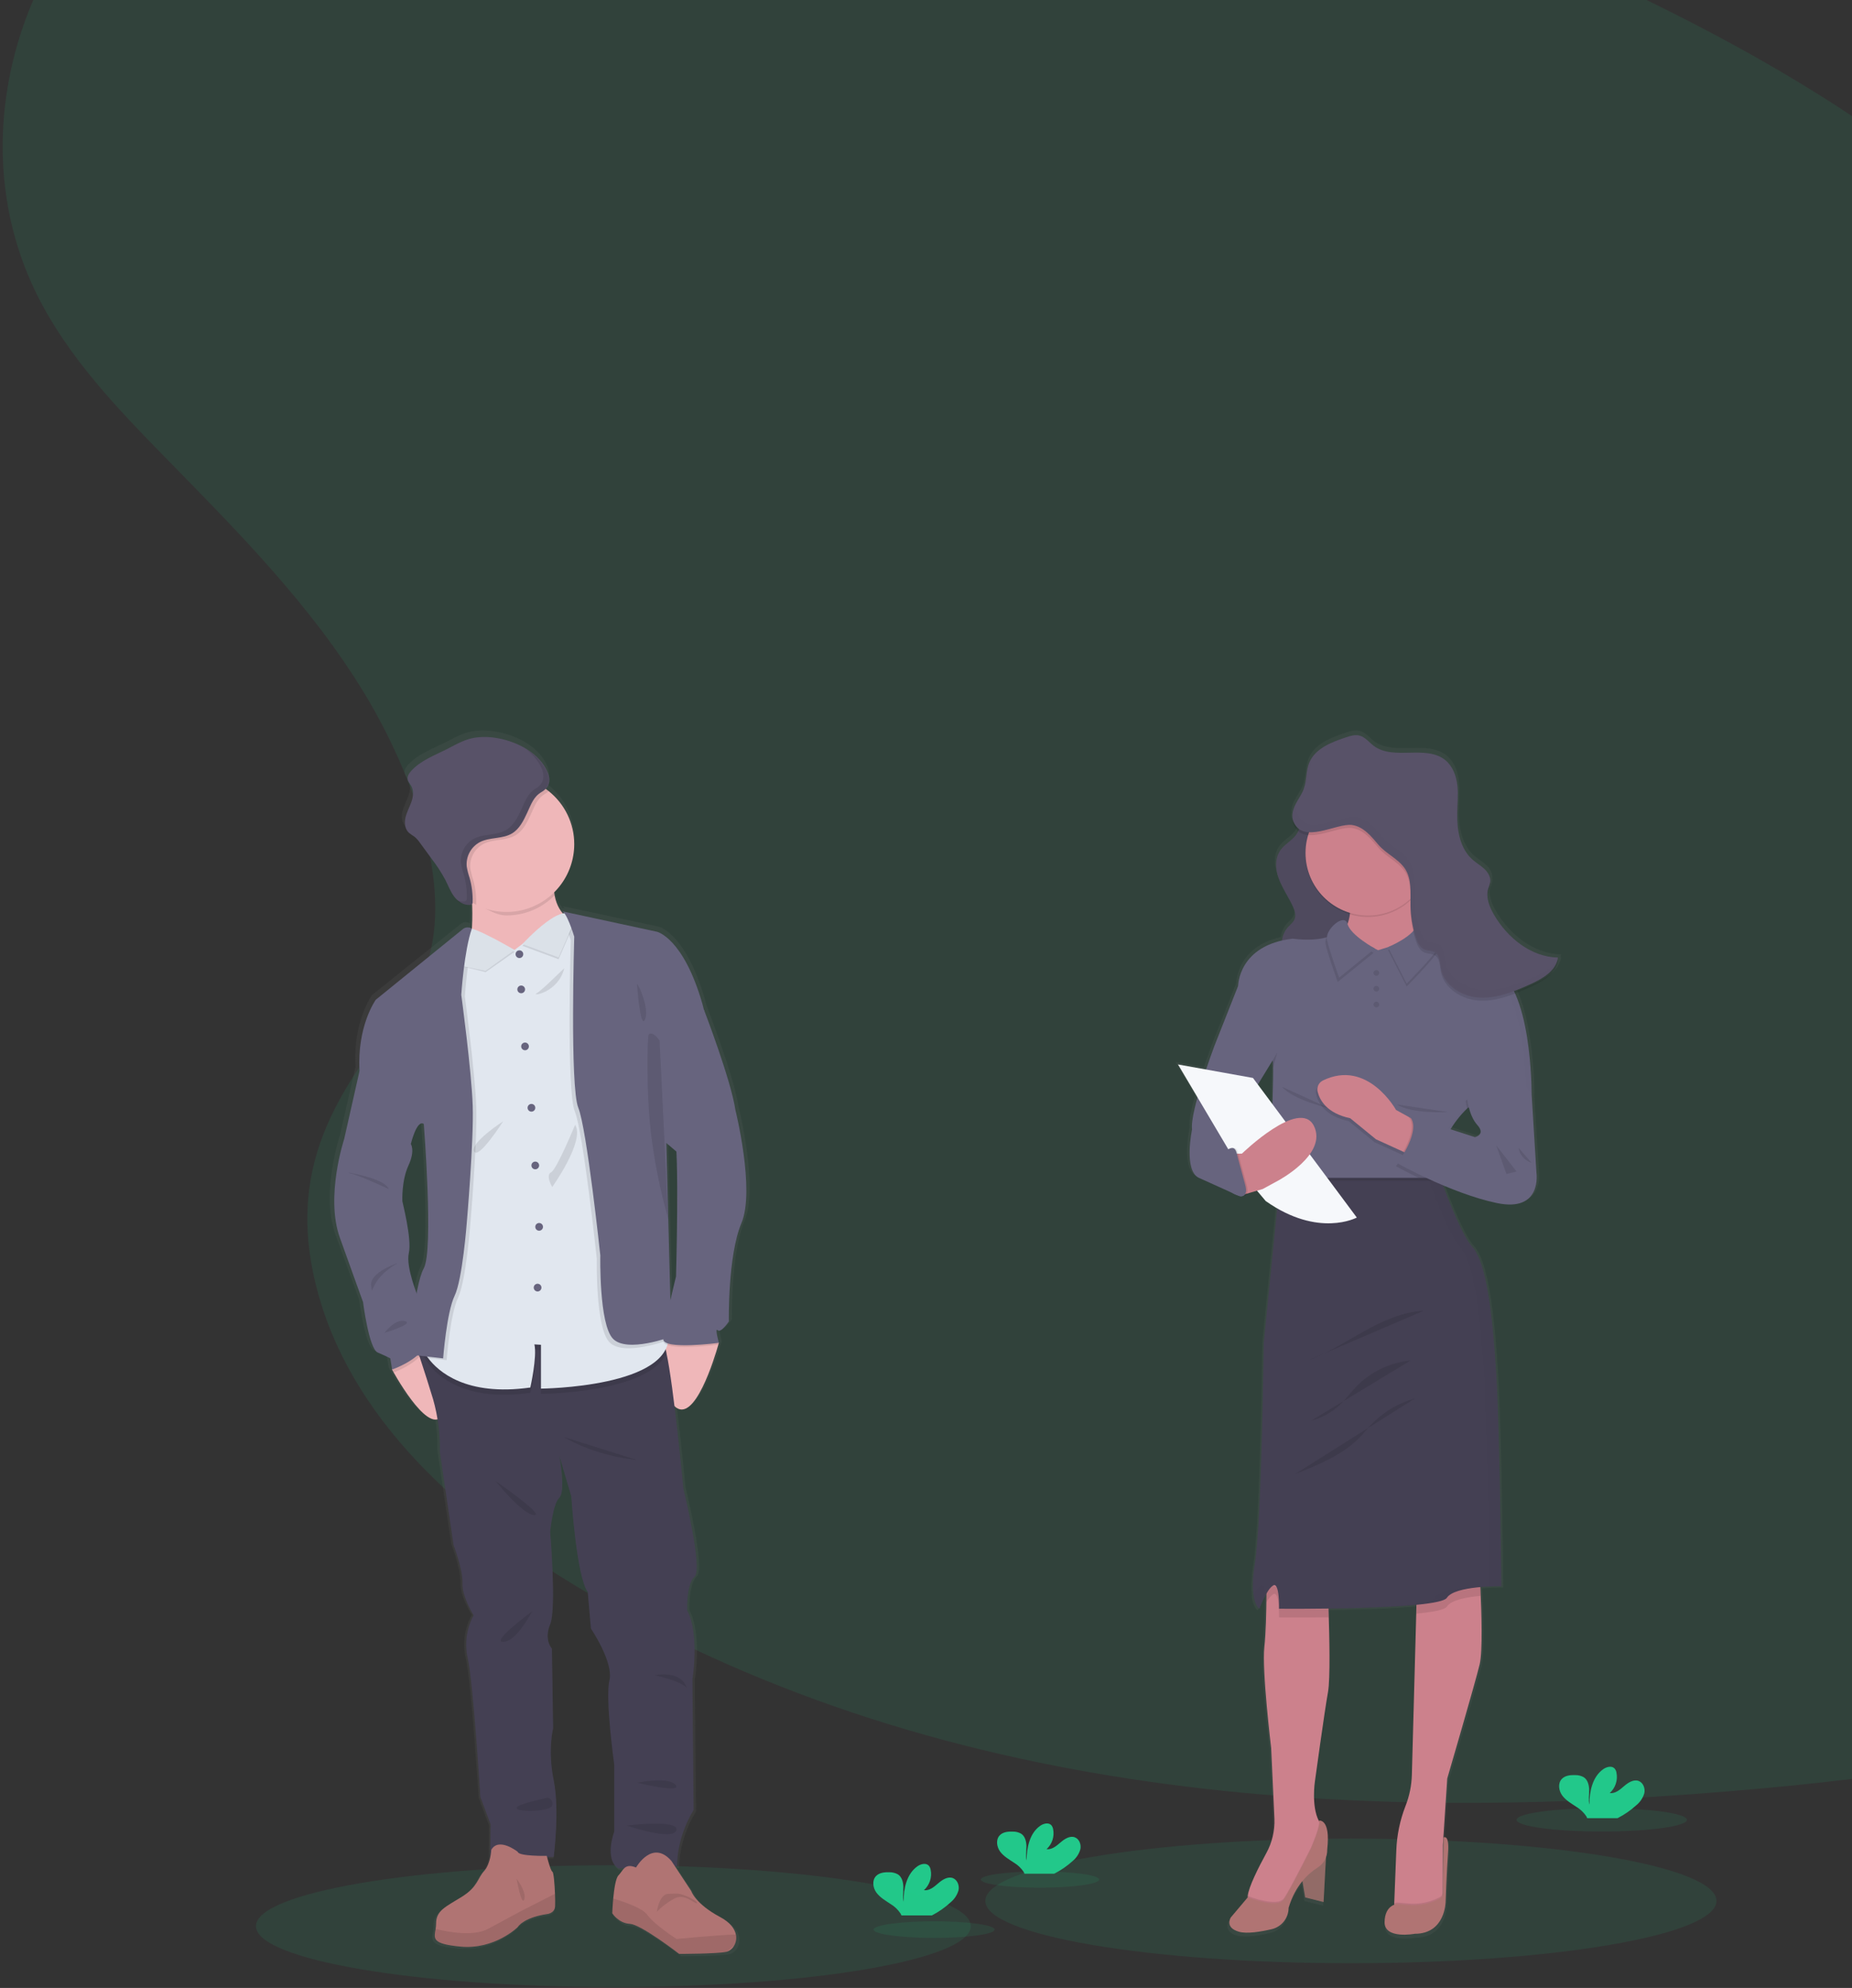<svg width="246" height="264" viewBox="0 0 246 264" fill="none" xmlns="http://www.w3.org/2000/svg">
<rect x="0" y="0" width="246" height="264" fill="#333333" stroke="none"/>
<path opacity="0.1" d="M42.407 172.306C47.413 189.685 62.764 202.628 78.189 211.625C126.642 239.879 182.481 242.237 234.321 237.477C253.092 235.753 272.079 233.088 288.24 224.362C321.135 206.603 337.132 162.598 325.285 122.412C321.259 108.744 314.461 95.835 307.023 83.465C293.8 61.465 278.099 40.472 258.39 24.498C244.327 13.113 228.561 4.528 212.57 -2.933C167.901 -23.762 119.996 -36.475 73.487 -34.967C53.088 -34.305 32.218 -30.54 17.222 -17.659C2.225 -4.777 -5.04 19.239 4.975 39.259C9.117 47.535 15.682 54.352 22.144 60.95C31.661 70.664 41.369 80.455 48.436 92.135C55.732 104.206 62.209 122.578 53.948 133.289C45.057 144.758 37.409 154.95 42.407 172.306Z" fill="#22C88A"/>
<path opacity="0.1" d="M179.44 260.716C206.259 260.716 228 257.011 228 252.441C228 247.871 206.259 244.166 179.44 244.166C152.62 244.166 130.879 247.871 130.879 252.441C130.879 257.011 152.62 260.716 179.44 260.716Z" fill="#22C88A"/>
<path opacity="0.1" d="M212.759 243.228C219.006 243.228 224.071 242.533 224.071 241.675C224.071 240.817 219.006 240.122 212.759 240.122C206.511 240.122 201.446 240.817 201.446 241.675C201.446 242.533 206.511 243.228 212.759 243.228Z" fill="#22C88A"/>
<path opacity="0.1" d="M124.077 257.355C128.518 257.355 132.117 256.861 132.117 256.251C132.117 255.642 128.518 255.148 124.077 255.148C119.637 255.148 116.037 255.642 116.037 256.251C116.037 256.861 119.637 257.355 124.077 257.355Z" fill="#22C88A"/>
<path d="M217.347 239.738C217.856 239.326 218.229 238.769 218.414 238.14C218.552 237.509 218.282 236.761 217.675 236.515C216.996 236.256 216.27 236.728 215.721 237.202C215.172 237.677 214.54 238.22 213.82 238.118C214.191 237.783 214.469 237.358 214.625 236.883C214.782 236.409 214.813 235.902 214.714 235.412C214.685 235.208 214.599 235.017 214.466 234.86C214.091 234.457 213.406 234.631 212.957 234.948C211.522 235.955 211.122 237.906 211.114 239.658C210.967 239.026 211.092 238.367 211.086 237.727C211.081 237.086 210.904 236.347 210.358 236.01C210.02 235.824 209.64 235.728 209.254 235.735C208.608 235.71 207.891 235.776 207.45 236.248C206.898 236.833 207.044 237.815 207.521 238.455C207.999 239.095 208.722 239.506 209.389 239.95C209.923 240.269 210.379 240.704 210.722 241.222C210.762 241.295 210.795 241.372 210.821 241.451H214.863C215.764 240.994 216.599 240.417 217.347 239.738Z" fill="#22C88A"/>
<path d="M126.26 252.637C126.766 252.224 127.135 251.667 127.319 251.039C127.454 250.405 127.184 249.66 126.58 249.414C125.901 249.155 125.175 249.624 124.626 250.101C124.077 250.579 123.445 251.117 122.725 251.017C123.096 250.682 123.373 250.256 123.529 249.782C123.686 249.307 123.717 248.801 123.619 248.311C123.588 248.108 123.502 247.917 123.371 247.759C122.993 247.356 122.311 247.53 121.859 247.847C120.424 248.857 120.024 250.805 120.016 252.56C119.872 251.928 119.994 251.268 119.991 250.628C119.988 249.988 119.809 249.249 119.262 248.912C118.925 248.726 118.544 248.631 118.159 248.636C117.513 248.614 116.796 248.678 116.354 249.149C115.803 249.737 115.949 250.719 116.426 251.357C116.903 251.994 117.626 252.405 118.291 252.852C118.832 253.174 119.293 253.616 119.638 254.143C119.677 254.216 119.711 254.291 119.737 254.37H123.776C124.679 253.907 125.514 253.324 126.26 252.637Z" fill="#22C88A"/>
<path d="M207.339 126.738C203.719 126.666 200.524 124.1 198.714 120.988C198.24 120.245 197.942 119.403 197.843 118.527C197.855 118.327 197.888 118.129 197.942 117.936C198.058 117.645 198.15 117.344 198.218 117.037C198.233 116.914 198.233 116.79 198.218 116.667C198.218 116.667 198.218 116.667 198.218 116.651C198.306 115.983 197.914 115.34 197.423 114.879C196.932 114.418 196.333 114.085 195.828 113.64C194.272 112.275 193.8 110.084 193.77 107.998C193.77 107.962 193.77 107.926 193.77 107.888C193.787 106.996 193.858 106.1 193.85 105.206C193.863 104.698 193.84 104.19 193.784 103.685C193.635 102.422 193.155 101.136 192.161 100.33C189.571 98.231 185.214 100.416 182.535 98.429C181.881 97.947 181.354 97.226 180.565 97.05C179.966 96.906 179.345 97.1 178.763 97.293C176.788 97.944 174.586 98.802 173.813 100.722C173.372 101.826 173.496 103.065 173.09 104.174C172.815 104.916 172.326 105.553 171.962 106.26C171.662 106.789 171.515 107.392 171.54 108.001C171.509 108.316 171.554 108.633 171.669 108.928C171.806 109.28 172.026 109.593 172.31 109.841C172.206 110.06 172.076 110.266 171.923 110.454C171.418 111.072 170.643 111.513 170.119 112.109C169.148 113.235 169.184 114.766 169.664 116.091C170.144 117.415 171.005 118.621 171.595 119.909C171.852 120.461 172.059 121.096 171.791 121.653C171.606 122.039 171.22 122.332 170.919 122.666C170.478 123.16 170.203 123.779 170.13 124.437C164.217 125.786 164.214 130.535 164.214 130.535L161.025 138.575C161.025 138.575 160.514 139.927 159.921 141.712L156.141 141.036L158.751 145.434C158.252 147.224 157.901 148.885 158.017 149.719C158.017 149.719 156.845 155.237 158.931 156.2L163.538 158.272C163.737 158.393 163.952 158.486 164.176 158.548L164.363 158.631C164.43 158.664 164.504 158.681 164.579 158.681C164.653 158.681 164.727 158.664 164.794 158.631H164.819H164.868C164.962 158.64 165.057 158.627 165.144 158.592C165.248 158.538 165.329 158.449 165.373 158.341C165.374 158.333 165.374 158.324 165.373 158.316L166.753 157.916L167.923 159.296C168.45 159.665 168.966 159.988 169.47 160.278L167.672 178.267C167.672 178.267 167.379 202.178 166.499 207.622C166.171 209.639 166.168 211.013 166.292 211.948L166.259 212.009C166.477 213.546 167.042 213.849 167.042 213.849V213.827L167.076 213.849C167.342 213.151 167.658 212.474 168.022 211.821C168.022 211.948 168.022 212.078 168.022 212.213C168.005 214.244 167.942 217.083 167.746 218.929C167.387 222.069 168.659 232.47 168.659 232.47L169.098 241.934C169.169 243.54 168.797 245.134 168.022 246.542C166.982 248.432 165.627 251.089 165.539 252.267C165.535 252.332 165.535 252.396 165.539 252.46L163.232 255.145C163.232 255.145 162.349 256.505 164.336 257.054C165.404 257.352 167.249 257.054 168.728 256.704C169.375 256.555 169.952 256.192 170.366 255.674C170.78 255.155 171.006 254.512 171.007 253.848C171.388 252.545 172.028 251.331 172.889 250.281L173.261 252.458L175.745 253.073L176.062 247.105C176.191 246.769 176.249 246.41 176.233 246.051C176.721 241.807 175.083 242.188 175.083 242.188C175.124 242.228 175.152 242.28 175.163 242.337C175.135 242.29 175.107 242.241 175.083 242.191C174.075 240.204 174.569 236.949 174.569 236.949C174.569 236.949 175.874 227.49 176.332 224.993C176.655 223.23 176.523 217.453 176.415 214.216C176.415 214.081 176.415 213.94 176.401 213.827C180.245 213.777 184.955 213.645 188.266 213.325V213.717L187.653 236.066C187.612 237.49 187.323 238.896 186.801 240.221C186.801 240.246 186.778 240.271 186.77 240.295C186.038 242.162 185.62 244.138 185.534 246.142L185.258 253.244V253.44C184.764 253.63 183.986 254.179 183.964 255.771C183.931 258.103 188.039 257.325 188.039 257.325C192.148 257.325 192.178 253.048 192.178 253.048C192.178 253.048 192.311 249.127 192.504 246.503C192.697 243.879 191.886 244.459 191.886 244.459L191.825 251.909C191.825 251.928 191.825 251.947 191.825 251.966V245.425L191.888 244.475V244.448L191.902 244.246L192.413 236.548C192.413 236.548 196.195 223.719 196.783 221.257C197.2 219.511 197.026 214.241 196.888 211.325C196.888 211.189 196.888 211.062 196.871 210.938C198.041 210.833 199.079 210.822 199.495 210.822H199.686C199.686 210.822 199.49 190.217 199.001 182.442C198.513 174.667 197.729 167.57 195.77 165.432C194.59 164.141 192.942 160.151 191.822 157.196C194.158 158.208 196.583 159.002 199.065 159.569C205.262 160.866 204.415 155.485 204.415 155.485L203.786 145.312H203.827C203.804 142.647 203.576 139.988 203.143 137.358C202.817 135.341 202.315 133.255 201.548 131.564C202.221 131.307 202.883 131.012 203.535 130.736C205.218 129.994 207.121 128.94 207.359 127.124H207.276C207.307 126.997 207.328 126.868 207.339 126.738ZM168.927 141.455C168.943 142.506 168.902 144.327 168.841 146.344L166.874 143.718L168.847 140.517L168.927 141.455ZM196.121 150.756L192.843 149.702C193.425 148.796 194.104 147.956 194.868 147.197L195.144 146.921L195.042 146.943L195.202 146.8L195.296 146.778L195.144 146.921L195.323 146.885C195.521 147.709 195.903 148.476 196.441 149.131C197.611 150.433 196.11 150.756 196.11 150.756H196.121Z" fill="url(#paint0_linear)"/>
<path d="M176.197 245.322L175.811 252.59L173.367 251.98L172.851 248.956L176.197 245.322Z" fill="#A27772"/>
<path opacity="0.1" d="M176.197 245.322L175.811 252.59L173.367 251.98L172.851 248.956L176.197 245.322Z" fill="black"/>
<path d="M185.17 253.556L188.9 254.328L191.659 251.884V245L191.72 244.059V244.031L191.734 243.833L192.236 236.19C192.236 236.19 195.966 223.451 196.546 221.015C196.957 219.279 196.786 214.045 196.651 211.153C196.595 209.967 196.546 209.175 196.546 209.175L188.313 207.18L188.139 213.526L187.537 235.71C187.496 237.123 187.211 238.519 186.693 239.835L186.665 239.909C185.948 241.768 185.545 243.732 185.471 245.723L185.195 252.772V252.968L185.17 253.556Z" fill="#CC818C"/>
<path opacity="0.1" d="M191.731 243.835V244.031L191.745 243.833L191.731 243.835Z" fill="black"/>
<path opacity="0.1" d="M185.17 253.556L188.9 254.328L191.659 251.884V251.299C191.651 251.429 191.61 251.555 191.541 251.665C191.471 251.775 191.376 251.867 191.262 251.931L191.223 251.953C189.939 252.633 188.482 252.921 187.035 252.78L185.578 252.656C185.447 252.671 185.318 252.702 185.195 252.75V252.946L185.17 253.556Z" fill="black"/>
<path d="M191.231 252.146L191.27 252.124C191.392 252.056 191.493 251.956 191.563 251.836C191.634 251.716 191.671 251.579 191.67 251.439L191.731 244.028C191.731 244.028 192.536 243.457 192.343 246.062C192.15 248.667 192.021 252.56 192.021 252.56C192.021 252.56 191.99 256.806 187.937 256.806C187.937 256.806 183.884 257.576 183.914 255.261C183.945 252.946 185.589 252.849 185.589 252.849L187.043 252.976C188.49 253.114 189.946 252.825 191.231 252.146Z" fill="#B07473"/>
<path d="M165.743 251.98C165.839 253.652 170.759 252.687 170.759 252.687L174.07 246.255C174.07 246.255 176.829 244.131 175.45 242.265C175.374 242.164 175.306 242.058 175.245 241.948V241.932C175.215 241.882 175.19 241.832 175.163 241.78C174.169 239.81 174.658 236.579 174.658 236.579C174.658 236.579 175.943 227.198 176.396 224.715C176.713 222.963 176.583 217.226 176.476 214.015C176.435 212.682 176.396 211.783 176.396 211.783L168.223 209.597C168.223 209.597 168.223 210.615 168.223 212.034C168.207 214.048 168.146 216.868 167.947 218.7C167.594 221.82 168.85 232.145 168.85 232.145L169.283 241.542C169.345 243.133 168.97 244.711 168.199 246.103C167.172 247.98 165.837 250.62 165.743 251.79C165.737 251.853 165.737 251.917 165.743 251.98Z" fill="#CC818C"/>
<path opacity="0.1" d="M165.743 251.98C165.839 253.652 170.759 252.687 170.759 252.687L174.07 246.255C174.07 246.255 176.829 244.131 175.449 242.265C175.374 242.164 175.306 242.058 175.245 241.948C175.201 242.922 174.141 245.353 174.141 245.353C174.141 245.353 171.407 250.824 170.555 252.077C169.702 253.329 165.905 251.845 165.765 251.801C165.753 251.86 165.745 251.92 165.743 251.98Z" fill="black"/>
<path d="M175.157 241.774C175.157 241.774 176.774 241.399 176.294 245.612C176.311 246.091 176.202 246.566 175.976 246.989C175.751 247.412 175.418 247.768 175.011 248.021C173.855 248.749 172.067 250.314 171.164 253.357C171.165 254.014 170.944 254.652 170.536 255.168C170.128 255.683 169.558 256.046 168.919 256.196C167.459 256.536 165.638 256.836 164.584 256.541C162.622 255.989 163.48 254.646 163.48 254.646L165.732 251.975C165.732 251.975 169.655 253.52 170.524 252.264C171.393 251.009 174.111 245.54 174.111 245.54C174.111 245.54 175.648 242.127 175.157 241.774Z" fill="#B07473"/>
<path opacity="0.1" d="M188.324 207.945L188.15 214.291C190.357 214.078 191.913 213.78 192.184 213.364C192.76 212.467 194.868 212.086 196.662 211.932C196.607 210.745 196.557 209.953 196.557 209.953L188.324 207.945Z" fill="black"/>
<path opacity="0.1" d="M168.215 212.795C168.427 212.367 168.736 211.995 169.118 211.708C169.987 211.225 169.893 214.795 169.893 214.795C169.893 214.795 172.776 214.823 176.471 214.776C176.429 213.441 176.391 212.544 176.391 212.544L168.218 210.359C168.218 210.359 168.229 211.377 168.215 212.795Z" fill="black"/>
<path d="M167.285 213.645C167.285 213.645 168.251 211.032 169.117 210.552C169.984 210.072 169.893 213.639 169.893 213.639C169.893 213.639 191.121 213.833 192.184 212.191C193.246 210.549 199.421 210.649 199.421 210.649C199.421 210.649 199.228 190.19 198.745 182.47C198.262 174.75 197.489 167.706 195.561 165.584C194.311 164.204 192.526 159.765 191.439 156.801C190.84 155.182 190.445 154.004 190.445 154.004L170.182 155.163L170.017 156.801L167.865 178.323C167.865 178.323 167.589 202.051 166.706 207.465C165.823 212.878 167.285 213.645 167.285 213.645Z" fill="#444053"/>
<g opacity="0.1">
<path opacity="0.1" d="M190.547 212.205C191.607 210.566 197.785 210.662 197.785 210.662C197.785 210.662 197.591 190.203 197.109 182.483C196.626 174.763 195.853 167.719 193.924 165.598C192.675 164.218 190.889 159.779 189.802 156.815C189.3 155.455 188.942 154.406 188.839 154.106L190.412 154.017C190.412 154.017 190.807 155.196 191.405 156.815C192.509 159.779 194.278 164.223 195.528 165.598C197.459 167.719 198.229 174.763 198.712 182.483C199.194 190.203 199.377 210.649 199.377 210.649C199.377 210.649 193.202 210.549 192.142 212.205C191.234 213.606 175.612 213.67 171.076 213.659C176.892 213.631 189.72 213.457 190.547 212.205Z" fill="black"/>
<path opacity="0.1" d="M167.473 210.549C167.865 210.331 168.061 210.935 168.157 211.653C167.808 212.289 167.502 212.949 167.244 213.628C167.244 213.628 166.692 213.328 166.472 211.802C166.778 211.258 167.134 210.74 167.473 210.549Z" fill="black"/>
</g>
<path d="M173.546 104.505C172.144 106.42 173.562 109.138 172.059 110.997C171.562 111.612 170.798 112.051 170.279 112.653C169.319 113.773 169.357 115.29 169.829 116.606C170.301 117.923 171.154 119.117 171.739 120.398C171.992 120.949 172.197 121.576 171.934 122.127C171.752 122.511 171.383 122.801 171.074 123.135C170.108 124.213 170.08 125.714 170.599 126.984C171.118 128.253 172.114 129.354 173.082 130.424C173.469 130.849 173.957 131.315 174.6 131.304C174.939 131.277 175.266 131.169 175.554 130.99C177.843 129.785 179.579 127.744 180.402 125.292C181.098 122.985 180.951 120.506 179.988 118.298C179.161 116.347 177.814 114.476 177.803 112.413C177.803 110.776 178.645 109.215 178.794 107.584C178.976 105.606 177.803 102.46 175.414 101.597C175.571 102.874 174.269 103.534 173.546 104.505Z" fill="#585268"/>
<path opacity="0.1" d="M173.546 104.505C172.144 106.42 173.562 109.138 172.059 110.997C171.562 111.612 170.798 112.051 170.279 112.653C169.319 113.773 169.357 115.29 169.829 116.606C170.301 117.923 171.154 119.117 171.739 120.398C171.992 120.949 172.197 121.576 171.934 122.127C171.752 122.511 171.383 122.801 171.074 123.135C170.108 124.213 170.08 125.714 170.599 126.984C171.118 128.253 172.114 129.354 173.082 130.424C173.469 130.849 173.957 131.315 174.6 131.304C174.939 131.277 175.266 131.169 175.554 130.99C177.843 129.785 179.579 127.744 180.402 125.292C181.098 122.985 180.951 120.506 179.988 118.298C179.161 116.347 177.814 114.476 177.803 112.413C177.803 110.776 178.645 109.215 178.794 107.584C178.976 105.606 177.803 102.46 175.414 101.597C175.571 102.874 174.269 103.534 173.546 104.505Z" fill="black"/>
<path opacity="0.1" d="M189.105 174.068C186.296 174.217 183.653 175.423 181.194 176.789C178.736 178.154 176.357 179.713 173.711 180.673" fill="black"/>
<path opacity="0.1" d="M187.358 180.684C184.579 180.951 181.989 182.21 180.063 184.23C179.381 184.953 178.793 185.764 178.082 186.457C176.99 187.517 175.644 188.277 174.172 188.664" fill="black"/>
<path opacity="0.1" d="M187.934 185.717C185.694 186.339 183.667 187.561 182.071 189.252C181.641 189.715 181.244 190.214 180.819 190.675C178.493 193.158 175.209 194.497 172.039 195.749" fill="black"/>
<path d="M187.694 115.886C187.757 118.131 187.951 120.369 188.274 122.591C188.533 124.175 188.903 125.585 189.433 126.211C190.975 128.046 181.906 130.507 181.906 130.507L176.55 126.368C176.55 126.368 180.797 122.459 178.818 118.643C176.84 114.827 187.694 115.886 187.694 115.886Z" fill="#CC818C"/>
<path opacity="0.1" d="M170.017 156.801H191.438C190.84 155.182 190.445 154.004 190.445 154.004L170.182 155.163L170.017 156.801Z" fill="black"/>
<path d="M168.637 156.415H191.538C190.895 154.114 191.538 151.981 192.457 150.345C193.099 149.196 193.907 148.147 194.854 147.233L195.012 147.092L203.013 145.318L203.444 145.224C203.444 145.224 203.507 130.686 198.361 128.691C193.215 126.697 190.125 124.001 190.125 124.001L183.051 126.186L177.839 123.551C176.167 125.353 171.727 124.655 171.727 124.655C164.457 125.483 164.457 130.959 164.457 130.959C164.457 130.959 168.703 140.867 169.026 140.867C169.349 140.867 168.637 156.415 168.637 156.415Z" fill="#67647E"/>
<path opacity="0.1" d="M176.545 147.172C176.545 147.172 171.873 146.137 170.284 144.327L176.545 147.172Z" fill="black"/>
<path opacity="0.1" d="M200.094 141.748L194.686 146.187C194.725 146.538 194.785 146.886 194.865 147.23L195.023 147.089L203.024 145.315L200.094 141.748Z" fill="black"/>
<path opacity="0.1" d="M185.427 154.873C185.427 154.873 186.613 155.541 188.429 156.415H191.541C190.898 154.114 191.541 151.981 192.46 150.345L186.961 148.565C188.837 150.304 185.427 154.873 185.427 154.873Z" fill="black"/>
<path d="M167.672 129.205L164.454 130.94L161.301 138.917C161.301 138.917 158.02 147.666 158.34 149.984C158.34 149.984 157.184 155.449 159.242 156.415L164.612 158.843C164.706 158.886 164.812 158.898 164.914 158.878C165.016 158.858 165.109 158.806 165.18 158.73C165.25 158.654 165.296 158.558 165.309 158.455C165.323 158.352 165.304 158.248 165.255 158.156C164.49 156.708 163.651 154.445 164.979 153.19L163.434 149.975L169.026 140.848L170.889 137.708L167.672 129.205Z" fill="#67647E"/>
<path opacity="0.1" d="M174.82 145.346C175.096 146.482 176.04 148.229 179.152 148.888L182.579 151.686L186.213 153.341L187.691 154.012L188.321 149.476L186.894 148.695L185.239 147.787C185.239 147.787 181.489 140.989 175.549 143.861C175.276 143.988 175.055 144.205 174.922 144.475C174.79 144.745 174.754 145.052 174.82 145.346Z" fill="black"/>
<path d="M175.016 144.959C175.292 146.096 176.236 147.843 179.348 148.502L182.775 151.302L186.409 152.958L187.888 153.628L188.517 149.092L187.09 148.314L185.435 147.404C185.435 147.404 181.685 140.608 175.745 143.478C175.473 143.604 175.252 143.82 175.119 144.09C174.987 144.36 174.951 144.666 175.016 144.959Z" fill="#CC818C"/>
<path opacity="0.1" d="M181.71 121.774C186.294 121.774 190.01 118.059 190.01 113.475C190.01 108.891 186.294 105.175 181.71 105.175C177.126 105.175 173.411 108.891 173.411 113.475C173.411 118.059 177.126 121.774 181.71 121.774Z" fill="black"/>
<path d="M181.71 121.581C186.294 121.581 190.01 117.865 190.01 113.282C190.01 108.698 186.294 104.982 181.71 104.982C177.126 104.982 173.411 108.698 173.411 113.282C173.411 117.865 177.126 121.581 181.71 121.581Z" fill="#CC818C"/>
<path opacity="0.1" d="M186.85 131.012L184.367 126.161C184.367 126.161 188.02 124.688 188.285 122.977C188.55 121.267 191.783 124.98 191.082 126.211C190.382 127.442 186.85 131.012 186.85 131.012Z" fill="black"/>
<path d="M186.85 130.626L184.367 125.775C184.367 125.775 188.02 124.302 188.285 122.591C188.55 120.88 191.783 124.597 191.082 125.825C190.382 127.053 186.85 130.626 186.85 130.626Z" fill="#67647E"/>
<path d="M166.43 143.152L180.225 161.691C180.225 161.691 175.143 164.45 168.129 159.503L165.094 155.902L156.472 141.361L166.43 143.152Z" fill="#F6F8FB"/>
<path d="M163.715 153.231L164.97 153.198C164.97 153.198 172.641 145.748 174.522 149.517C176.404 153.286 169.746 156.801 169.746 156.801L167.721 157.905L165.067 158.678L163.378 156.41L163.715 153.231Z" fill="#CC818C"/>
<path opacity="0.1" d="M165.566 157.254C165.682 157.682 165.793 158.153 165.6 158.551C165.555 158.658 165.474 158.746 165.371 158.799C165.283 158.835 165.188 158.849 165.095 158.838C164.43 158.781 163.812 158.474 163.365 157.98C162.923 157.488 162.546 156.943 162.242 156.357C161.9 155.764 161.544 155.102 161.668 154.426C161.803 153.686 162.462 153.173 163.092 152.77C164.363 151.929 164.394 152.908 164.684 153.99L165.566 157.254Z" fill="black"/>
<path d="M165.373 157.254C165.489 157.682 165.599 158.153 165.406 158.551C165.362 158.658 165.281 158.746 165.177 158.799C165.09 158.835 164.995 158.849 164.901 158.838C164.237 158.781 163.619 158.474 163.171 157.98C162.73 157.488 162.353 156.943 162.048 156.357C161.706 155.764 161.35 155.102 161.474 154.426C161.61 153.686 162.269 153.173 162.898 152.77C164.17 151.929 164.201 152.908 164.49 153.99L165.373 157.254Z" fill="#67647E"/>
<path opacity="0.1" d="M169.023 140.848L169.666 139.764L169.103 141.778L169.023 140.848Z" fill="black"/>
<path opacity="0.1" d="M186.409 152.947L187.888 153.617L188.517 149.081L187.09 148.303C188.064 149.424 187.212 151.504 186.409 152.947Z" fill="black"/>
<path opacity="0.1" d="M192.343 147.683C192.343 147.683 187.567 147.972 185.542 146.67L192.343 147.683Z" fill="black"/>
<g opacity="0.1">
<path opacity="0.1" d="M191.75 150.729C192.394 149.579 193.203 148.531 194.151 147.616C194.378 147.473 194.614 147.344 194.857 147.23L202.307 145.701L202.737 145.608C202.737 145.608 202.803 131.07 197.655 129.075C194.77 127.975 192.064 126.45 189.628 124.553L190.194 124.379C190.194 124.379 193.281 127.08 198.427 129.069C203.573 131.059 203.515 145.608 203.515 145.608H202.743L195.116 147.067L194.686 147.478C193.73 148.435 192.91 149.518 192.25 150.698C191.243 152.57 191.014 154.762 191.612 156.801H190.823C190.189 154.5 190.842 152.368 191.75 150.729Z" fill="black"/>
<path opacity="0.1" d="M171.418 125.072C171.542 125.055 171.661 125.036 171.788 125.022C172.31 125.096 172.836 125.139 173.363 125.151C172.714 125.169 172.064 125.143 171.418 125.072Z" fill="black"/>
<path opacity="0.1" d="M182.339 126.564L177.626 124.189C177.724 124.112 177.816 124.028 177.902 123.938L182.819 126.421L182.339 126.564Z" fill="black"/>
</g>
<path d="M200.287 141.361L203.441 145.224L204.084 155.709C204.084 155.709 204.911 161.048 198.808 159.762C192.705 158.476 185.62 154.487 185.62 154.487C185.62 154.487 189.03 149.917 187.165 148.182L195.914 151.013C195.914 151.013 197.393 150.69 196.234 149.404C195.075 148.118 194.871 145.801 194.871 145.801L200.287 141.361Z" fill="#67647E"/>
<path opacity="0.1" d="M201.703 152.428L203.441 154.42C202.994 154.284 202.594 154.025 202.287 153.673C201.98 153.32 201.778 152.889 201.703 152.428Z" fill="black"/>
<path opacity="0.1" d="M198.745 152.105L201.446 155.579L200.097 155.902L198.745 152.105Z" fill="black"/>
<path opacity="0.1" d="M171.802 109.471C171.504 108.746 171.73 107.907 172.078 107.209C172.425 106.511 172.925 105.876 173.181 105.137C173.581 104.033 173.457 102.797 173.893 101.71C174.658 99.806 176.829 98.951 178.777 98.308C179.351 98.118 179.963 97.924 180.554 98.065C181.332 98.253 181.853 98.967 182.485 99.445C185.128 101.415 189.424 99.246 191.979 101.332C192.959 102.129 193.433 103.41 193.58 104.662C193.726 105.915 193.58 107.187 193.566 108.45C193.524 110.658 193.936 113.08 195.594 114.545C196.093 114.987 196.681 115.321 197.166 115.776C197.652 116.231 198.036 116.88 197.95 117.534C197.881 117.837 197.789 118.135 197.674 118.425C197.343 119.578 197.834 120.8 198.433 121.841C200.221 124.931 203.369 127.477 206.942 127.549C206.702 129.351 204.831 130.397 203.17 131.136C201.054 132.077 198.83 133.001 196.518 132.883C194.206 132.764 191.794 131.285 191.383 129.02C191.243 128.239 191.262 127.282 190.583 126.87C190.175 126.622 189.645 126.686 189.204 126.498C188.566 126.222 188.249 125.521 188.039 124.859C187.608 123.498 187.377 122.082 187.352 120.654C187.325 118.963 187.551 117.117 186.591 115.724C185.702 114.435 184.124 113.792 183.1 112.595C182.157 111.491 181.128 110.172 179.58 109.962C177.499 109.662 173.068 112.573 171.802 109.471Z" fill="black"/>
<path d="M171.802 109.085C171.504 108.359 171.73 107.521 172.078 106.823C172.425 106.125 172.925 105.49 173.181 104.75C173.581 103.647 173.457 102.411 173.893 101.324C174.658 99.42 176.829 98.564 178.777 97.922C179.351 97.731 179.963 97.538 180.554 97.679C181.332 97.867 181.853 98.581 182.485 99.058C185.128 101.031 189.424 98.86 191.979 100.946C192.959 101.746 193.433 103.023 193.58 104.276C193.726 105.529 193.58 106.801 193.566 108.064C193.524 110.272 193.936 112.694 195.594 114.159C196.093 114.601 196.681 114.934 197.166 115.39C197.652 115.845 198.036 116.493 197.95 117.147C197.881 117.452 197.789 117.751 197.674 118.041C197.343 119.192 197.834 120.417 198.433 121.454C200.221 124.544 203.369 127.091 206.942 127.163C206.702 128.965 204.831 130.01 203.17 130.75C201.054 131.693 198.83 132.615 196.518 132.496C194.206 132.378 191.794 130.899 191.383 128.62C191.243 127.839 191.262 126.881 190.583 126.47C190.175 126.222 189.645 126.285 189.204 126.098C188.566 125.822 188.249 125.121 188.039 124.459C187.608 123.098 187.377 121.681 187.352 120.254C187.325 118.563 187.551 116.717 186.591 115.323C185.702 114.035 184.124 113.392 183.1 112.195C182.157 111.091 181.128 109.772 179.58 109.562C177.499 109.289 173.068 112.186 171.802 109.085Z" fill="#585268"/>
<path opacity="0.1" d="M177.685 130.41L182.441 126.548C182.441 126.548 179.186 124.782 178.796 123.275C178.407 121.769 175.803 123.99 176.068 125.342C176.333 126.694 177.685 130.41 177.685 130.41Z" fill="black"/>
<path d="M177.877 129.831L182.634 125.968C182.634 125.968 179.378 124.202 178.989 122.696C178.6 121.189 175.996 123.41 176.261 124.762C176.525 126.114 177.877 129.831 177.877 129.831Z" fill="#67647E"/>
<path opacity="0.1" d="M182.819 129.58C183.028 129.58 183.197 129.411 183.197 129.202C183.197 128.993 183.028 128.824 182.819 128.824C182.611 128.824 182.441 128.993 182.441 129.202C182.441 129.411 182.611 129.58 182.819 129.58Z" fill="black"/>
<path opacity="0.1" d="M182.819 131.682C183.028 131.682 183.197 131.513 183.197 131.304C183.197 131.096 183.028 130.926 182.819 130.926C182.611 130.926 182.441 131.096 182.441 131.304C182.441 131.513 182.611 131.682 182.819 131.682Z" fill="black"/>
<path opacity="0.1" d="M182.819 133.782C183.028 133.782 183.197 133.613 183.197 133.404C183.197 133.195 183.028 133.026 182.819 133.026C182.611 133.026 182.441 133.195 182.441 133.404C182.441 133.613 182.611 133.782 182.819 133.782Z" fill="black"/>
<g opacity="0.1">
<path opacity="0.1" d="M173.716 103.724C174.091 102.689 174.011 101.531 174.362 100.49C174.201 100.721 174.067 100.969 173.962 101.23C173.526 102.317 173.647 103.559 173.25 104.659C173.25 104.679 173.23 104.701 173.222 104.723C173.417 104.406 173.582 104.071 173.716 103.724Z" fill="black"/>
<path opacity="0.1" d="M203.733 129.723C201.617 130.667 199.393 131.589 197.078 131.47C194.763 131.351 192.357 129.872 191.946 127.593C191.805 126.812 191.825 125.855 191.146 125.444C190.738 125.196 190.208 125.259 189.766 125.071C189.126 124.796 188.812 124.095 188.602 123.433C188.171 122.07 187.939 120.651 187.915 119.222C187.887 117.531 188.111 115.685 187.153 114.292C186.265 113.003 184.687 112.36 183.663 111.163C182.717 110.059 181.69 108.74 180.14 108.531C178.015 108.255 173.581 111.152 172.318 108.05C172.115 107.464 172.144 106.823 172.398 106.257C172.307 106.412 172.218 106.566 172.138 106.723C171.78 107.421 171.553 108.26 171.862 108.986C173.129 112.087 177.56 109.176 179.687 109.466C181.235 109.676 182.264 111.003 183.211 112.098C184.234 113.284 185.81 113.938 186.698 115.23C187.658 116.609 187.435 118.469 187.462 120.157C187.485 121.586 187.716 123.003 188.147 124.365C188.356 125.025 188.674 125.745 189.311 126.004C189.753 126.189 190.282 126.128 190.691 126.377C191.367 126.785 191.35 127.756 191.488 128.523C191.899 130.802 194.311 132.284 196.623 132.402C198.935 132.521 201.162 131.597 203.275 130.653C204.798 129.977 206.495 129.036 206.95 127.497C206.211 128.509 204.919 129.196 203.733 129.723Z" fill="black"/>
</g>
<path opacity="0.1" d="M81.474 263.884C107.693 263.884 128.947 260.262 128.947 255.794C128.947 251.327 107.693 247.705 81.474 247.705C55.255 247.705 34 251.327 34 255.794C34 260.262 55.255 263.884 81.474 263.884Z" fill="#22C88A"/>
<g opacity="0.1">
<path opacity="0.1" d="M56.351 115.55L56.55 115.593C56.492 115.553 56.42 115.538 56.351 115.55Z" fill="url(#paint1_linear)"/>
</g>
<path d="M98.084 146.885C97.488 142.882 93.852 133.544 93.852 133.544C93.787 133.274 93.717 132.989 93.636 132.713C91.055 123.842 87.484 123.057 87.484 123.057L74.69 120.33C74.796 120.396 74.887 120.482 74.96 120.583L74.757 120.616C74.17 119.923 73.782 119.084 73.635 118.188C73.611 118.056 73.589 117.918 73.573 117.778C74.493 116.883 75.21 115.801 75.677 114.605C76.144 113.41 76.349 112.128 76.28 110.846C76.21 109.565 75.867 108.313 75.274 107.175C74.68 106.037 73.85 105.039 72.84 104.248C72.707 104.143 72.57 104.043 72.43 103.943C73.034 103.304 73.053 102.411 72.602 101.516C71.593 99.42 69.403 98.095 67.148 97.451C65.427 96.957 63.561 96.798 61.856 97.337C60.882 97.645 59.997 98.165 59.086 98.621C57.386 99.471 55.514 100.143 54.23 101.537C53.931 101.864 53.659 102.279 53.745 102.708C53.812 103.029 54.063 103.274 54.228 103.56C54.592 104.197 54.497 104.998 54.252 105.691C54.007 106.384 53.634 107.04 53.459 107.741C53.284 108.442 53.354 109.289 53.888 109.797C54.147 110 54.417 110.189 54.697 110.363C54.99 110.611 55.247 110.899 55.46 111.218L56.976 113.265C57.684 114.173 58.316 115.137 58.864 116.149C59.239 116.891 59.533 117.686 60.038 118.35C60.186 118.547 60.355 118.728 60.542 118.889C60.494 118.87 60.442 118.854 60.394 118.833C60.617 119.051 60.883 119.22 61.174 119.332C61.465 119.444 61.776 119.495 62.088 119.483H62.163C62.279 119.481 62.39 119.436 62.474 119.356V119.626C62.501 120.61 62.498 121.657 62.428 122.639L62.309 122.579C62.133 122.491 61.936 122.455 61.74 122.476C61.545 122.496 61.359 122.573 61.206 122.695L49.421 132.136C49.421 132.136 46.861 135.643 47.217 141.685L45.154 150.753C45.154 150.753 42.572 158.449 44.558 163.944C46.543 169.438 47.695 172.575 47.695 172.575C47.695 172.575 48.488 178.817 49.68 179.319C50.872 179.82 51.387 180.106 51.387 180.106L51.625 181.598C51.625 181.598 51.703 181.741 51.843 181.989C52.712 183.497 55.924 188.821 57.794 188.255C58.027 189.7 58.129 191.164 58.098 192.627L59.943 205.035C59.943 205.035 61.233 208.41 61.154 210.176C61.076 211.943 62.662 214.457 62.662 214.457C61.7 216.218 61.417 218.271 61.869 220.227C62.625 223.526 63.577 238.755 63.577 238.755L64.966 242.445L64.925 246.761C64.81 247.462 64.517 248.121 64.073 248.676C63.178 249.647 63.237 250.769 61.106 252.094C58.975 253.418 57.599 253.917 57.599 255.684C57.597 255.928 57.575 256.171 57.535 256.412C57.335 257.704 56.949 258.4 60.906 258.778C65.551 259.217 68.648 256.185 68.648 256.185C68.648 256.185 69.33 254.947 72.548 254.448C72.548 254.448 73.646 254.389 73.708 253.415C73.73 253.081 73.724 252.439 73.695 251.732C73.643 250.383 73.514 248.814 73.344 248.735C73.131 248.641 72.753 247.284 72.624 246.793H73.519C73.519 246.793 74.353 240.551 73.519 236.505C72.686 232.459 73.441 229.597 73.441 229.597L73.282 218.921C73.282 218.921 72.157 217.78 73.039 215.703C73.921 213.626 73.039 203.339 73.039 203.339C73.039 203.339 73.36 199.649 74.272 198.785C75.184 197.922 74.318 193.377 74.272 193.14L75.89 198.589C75.89 198.589 76.605 209.424 78.116 211.388L78.553 216.291C78.553 216.291 81.649 220.807 81.053 223.242C80.457 225.678 81.69 234.469 81.69 234.469V243.459C81.69 243.459 80.298 247.071 82.245 248.366L83.084 248.333C82.798 248.603 82.593 248.978 82.275 249.31C81.903 249.693 81.692 251.149 81.574 252.401C81.474 253.461 81.442 254.373 81.442 254.373C81.442 254.373 82.275 255.697 83.823 255.786C85.371 255.875 90.494 259.792 90.494 259.792C90.494 259.792 95.559 259.792 96.868 259.522L96.946 259.503C97.366 259.369 97.719 259.08 97.933 258.694C98.197 258.247 98.283 257.718 98.173 257.21C98.009 256.436 97.396 255.592 96.034 254.866C92.638 253.073 92.134 251.395 92.134 251.395L89.909 248.061H90.227C90.227 248.061 90.03 244.527 92.449 240.562L92.293 223.094C92.293 223.094 93.283 217.087 91.578 213.829C91.578 213.829 91.438 210.373 92.579 209.313C93.72 208.253 91.06 197.537 91.06 197.537C91.06 197.537 90.521 191.786 89.863 186.537C92.541 189.078 95.322 179.925 95.797 178.299H95.867C95.867 178.299 95.853 178.256 95.835 178.18C95.816 178.105 95.867 178.064 95.867 178.064C95.867 178.051 95.274 175.947 95.708 176.376C96.142 176.805 97.218 175.2 97.218 175.2C97.218 175.2 97.059 166.444 98.926 162.031C100.792 157.618 98.084 146.885 98.084 146.885ZM90.103 152.455L90.116 152.431C90.386 157.777 90.062 169.185 90.062 169.185C90.062 169.185 89.695 170.646 89.302 172.367L89.018 161.529L88.749 151.323L90.103 152.455ZM55.919 148.771C55.919 148.771 57.268 165.651 55.919 168.084C55.533 168.777 55.212 170.01 54.945 171.421C54.5 170.25 53.556 167.501 53.893 166.045C54.33 164.157 53.019 159.212 53.019 159.096C53.019 158.98 52.901 156.348 53.853 154.325C54.805 152.302 54.171 151.439 54.171 151.439C54.171 151.439 54.967 148.142 55.919 148.771Z" fill="url(#paint2_linear)"/>
<path d="M59.204 186.788C58.031 191.956 53.353 184.139 52.288 182.264L52.072 181.876L52.579 179.499L55.261 178.407C55.684 178.628 56.085 178.89 56.458 179.189C57.934 180.333 60.11 182.785 59.204 186.788Z" fill="#EFB7B9"/>
<path d="M95.484 178.329L95.454 178.445C95.454 178.48 95.43 178.52 95.416 178.571C94.958 180.19 92.231 189.269 89.598 186.747C86.718 183.98 88.117 177.625 88.117 177.625H88.144L94.205 177.004L95.406 178.24L95.484 178.329Z" fill="#EFB7B9"/>
<path d="M91.977 223.027L92.131 240.365C89.757 244.304 89.949 247.81 89.949 247.81L82.127 248.12C80.217 246.836 81.587 243.252 81.587 243.252V234.326C81.587 234.326 80.365 225.603 80.948 223.175C81.53 220.747 78.493 216.278 78.493 216.278L78.067 211.409C76.584 209.462 75.882 198.705 75.882 198.705L74.288 193.31C74.329 193.544 75.157 198.079 74.288 198.912C73.419 199.746 73.08 203.433 73.08 203.433C73.08 203.433 73.937 213.643 73.08 215.706C72.222 217.77 73.312 218.943 73.312 218.943L73.471 229.541C73.471 229.541 72.729 232.387 73.546 236.4C74.364 240.414 73.546 246.61 73.546 246.61H65.13L65.168 242.294L63.806 238.631C63.806 238.631 62.87 223.512 62.131 220.24C61.687 218.3 61.963 216.263 62.908 214.511C62.908 214.511 61.351 212.016 61.43 210.263C61.508 208.509 60.24 205.159 60.24 205.159L58.428 192.846C58.478 190.477 58.177 188.113 57.532 185.833C56.477 182.326 54.921 177.727 54.921 177.727L56.68 177.884L65.559 178.674C65.559 178.674 87.138 177.223 88.112 178.428C88.317 178.822 88.456 179.247 88.522 179.685C89.49 184.042 90.772 197.68 90.772 197.68C90.772 197.68 93.383 208.318 92.261 209.37C91.138 210.422 91.279 213.85 91.279 213.85C92.951 217.066 91.977 223.027 91.977 223.027Z" fill="#444053"/>
<path d="M73.729 253.175C73.667 254.141 72.588 254.2 72.588 254.2C69.432 254.696 68.763 255.926 68.763 255.926C68.763 255.926 65.724 258.934 61.17 258.511C57.289 258.138 57.664 257.432 57.863 256.164C57.903 255.925 57.924 255.683 57.925 255.441C57.925 253.688 59.274 253.189 61.375 251.875C63.477 250.561 63.42 249.447 64.297 248.484C65.173 247.521 65.262 245.652 65.262 245.652C66.255 243.926 68.769 245.922 68.769 245.922C68.885 246.534 72.626 246.461 72.626 246.461C72.626 246.461 73.122 248.449 73.376 248.565C73.543 248.644 73.67 250.203 73.721 251.532C73.746 252.207 73.748 252.846 73.729 253.175Z" fill="#B07473"/>
<path opacity="0.1" d="M73.729 253.175C73.667 254.141 72.588 254.2 72.588 254.2C69.432 254.697 68.763 255.926 68.763 255.926C68.763 255.926 65.724 258.934 61.17 258.511C57.289 258.138 57.664 257.432 57.863 256.164C59.598 256.595 62.916 257.194 64.852 256.142C67.55 254.68 69.473 253.658 69.473 253.658L73.716 251.497C73.746 252.207 73.748 252.846 73.729 253.175Z" fill="black"/>
<path d="M97.515 258.378C97.308 258.763 96.96 259.053 96.544 259.188C96.519 259.196 96.494 259.203 96.469 259.206C95.182 259.476 90.213 259.476 90.213 259.476C90.213 259.476 85.177 255.576 83.667 255.487C82.156 255.398 81.328 254.084 81.328 254.084C81.328 254.084 81.358 253.178 81.455 252.126C81.574 250.882 81.781 249.429 82.145 249.056C82.82 248.355 82.955 247.392 84.484 248.004C84.484 248.004 86.642 244.198 89.188 247.138L91.821 251.133C91.821 251.133 92.317 252.798 95.651 254.581C96.986 255.295 97.588 256.137 97.747 256.906C97.856 257.408 97.774 257.934 97.515 258.378Z" fill="#B07473"/>
<path opacity="0.1" d="M97.515 258.378C97.218 258.629 96.887 258.899 96.544 259.188C96.519 259.196 96.494 259.203 96.469 259.206C95.182 259.476 90.213 259.476 90.213 259.476C90.213 259.476 85.177 255.576 83.667 255.487C82.156 255.398 81.328 254.084 81.328 254.084C81.328 254.084 81.358 253.178 81.455 252.126C83.001 252.59 85.347 253.407 85.976 254.284C86.939 255.632 89.865 257.496 89.865 257.496C89.865 257.496 95.322 256.973 97.747 256.9C97.858 257.405 97.775 257.932 97.515 258.378Z" fill="black"/>
<path d="M76.276 122.391L69.085 129.989C69.085 129.989 60.375 129.347 61.896 126.774C62.67 125.466 62.792 122.728 62.724 120.338C62.66 118.037 62.422 116.079 62.422 116.079C62.422 116.079 74.638 109.999 73.703 115.669C73.504 116.738 73.492 117.833 73.668 118.906C74.199 121.77 76.276 122.391 76.276 122.391Z" fill="#EFB7B9"/>
<path opacity="0.1" d="M73.7 115.669C73.501 116.738 73.489 117.833 73.665 118.906C72.829 119.752 71.834 120.424 70.736 120.882C69.639 121.34 68.461 121.575 67.272 121.573C65.61 121.573 63.833 120.225 62.498 119.429C62.433 117.128 62.419 116.079 62.419 116.079C62.419 116.079 74.636 109.999 73.7 115.669Z" fill="black"/>
<path d="M76.276 112.103C76.277 114.143 75.585 116.123 74.313 117.718C73.042 119.313 71.266 120.429 69.278 120.884C67.289 121.338 65.205 121.103 63.367 120.218C61.529 119.333 60.045 117.851 59.16 116.013C58.275 114.175 58.04 112.091 58.494 110.102C58.949 108.113 60.065 106.337 61.66 105.066C63.255 103.794 65.234 103.102 67.274 103.102C69.314 103.102 71.294 103.796 72.888 105.068C73.945 105.911 74.798 106.981 75.385 108.199C75.971 109.417 76.276 110.751 76.276 112.103Z" fill="#EFB7B9"/>
<path opacity="0.1" d="M88.519 179.664C86.278 184.999 71.858 185.11 71.858 185.11V179.294L70.984 179.238C71.362 180.902 70.444 184.964 70.444 184.964C59.048 186.583 56.273 180.085 56.273 180.085L56.666 177.862L65.546 178.652C65.546 178.652 87.125 177.201 88.099 178.407C88.307 178.8 88.45 179.224 88.519 179.664Z" fill="black"/>
<path d="M71.858 184.409V178.59L70.984 178.536C71.362 180.201 70.444 184.263 70.444 184.263C61.87 185.471 58.171 182.105 56.869 180.352C56.636 180.05 56.436 179.725 56.273 179.381L59.749 159.8L60.559 130.984L61.813 125.93L62.104 123.502V123.475L62.134 123.488L63.019 123.869L68.327 126.161L74.388 121.611L74.477 121.544L74.776 121.317L75.275 121.719L76.513 122.712L80.489 148.374C80.489 148.374 87.384 168.135 88.662 176.111C88.714 176.43 88.757 176.726 88.789 177.004C89.628 184.274 71.858 184.409 71.858 184.409Z" fill="#E1E7EF"/>
<path d="M68.993 127.23C69.276 127.23 69.505 127 69.505 126.717C69.505 126.434 69.276 126.205 68.993 126.205C68.71 126.205 68.481 126.434 68.481 126.717C68.481 127 68.71 127.23 68.993 127.23Z" fill="#67647E"/>
<path d="M69.23 131.904C69.513 131.904 69.743 131.675 69.743 131.392C69.743 131.109 69.513 130.879 69.23 130.879C68.947 130.879 68.718 131.109 68.718 131.392C68.718 131.675 68.947 131.904 69.23 131.904Z" fill="#67647E"/>
<path d="M69.74 139.476C70.023 139.476 70.252 139.246 70.252 138.963C70.252 138.68 70.023 138.451 69.74 138.451C69.457 138.451 69.228 138.68 69.228 138.963C69.228 139.246 69.457 139.476 69.74 139.476Z" fill="#67647E"/>
<path d="M70.59 147.627C70.873 147.627 71.102 147.398 71.102 147.115C71.102 146.832 70.873 146.602 70.59 146.602C70.307 146.602 70.077 146.832 70.077 147.115C70.077 147.398 70.307 147.627 70.59 147.627Z" fill="#67647E"/>
<path d="M71.099 155.285C71.382 155.285 71.612 155.056 71.612 154.772C71.612 154.489 71.382 154.26 71.099 154.26C70.816 154.26 70.587 154.489 70.587 154.772C70.587 155.056 70.816 155.285 71.099 155.285Z" fill="#67647E"/>
<path d="M71.612 163.439C71.895 163.439 72.125 163.21 72.125 162.927C72.125 162.644 71.895 162.414 71.612 162.414C71.329 162.414 71.1 162.644 71.1 162.927C71.1 163.21 71.329 163.439 71.612 163.439Z" fill="#67647E"/>
<path d="M71.407 171.507C71.691 171.507 71.92 171.278 71.92 170.994C71.92 170.711 71.691 170.482 71.407 170.482C71.124 170.482 70.895 170.711 70.895 170.994C70.895 171.278 71.124 171.507 71.407 171.507Z" fill="#67647E"/>
<path opacity="0.1" d="M62.465 162.649C62.465 162.649 61.893 170.147 60.847 172.327C59.8 174.506 59.325 180.627 59.325 180.627L56.898 180.357C56.665 180.056 56.465 179.73 56.302 179.386L59.779 159.806L60.588 130.99L61.842 125.935L62.133 123.507C62.143 123.5 62.154 123.495 62.166 123.494C62.302 123.429 62.451 123.397 62.602 123.4C62.752 123.402 62.9 123.439 63.034 123.507L63.153 123.567C63.118 123.666 63.083 123.769 63.051 123.874C62.101 126.855 61.745 132.352 61.745 132.352C61.745 132.352 63.11 142.405 63.264 147.082C63.417 151.76 62.465 162.649 62.465 162.649Z" fill="black"/>
<path opacity="0.1" d="M56.458 179.189C56.431 179.251 56.401 179.312 56.367 179.37C55.42 180.969 53.019 181.986 52.288 182.264L52.072 181.876L52.579 179.499L55.261 178.407C55.684 178.628 56.085 178.89 56.458 179.189Z" fill="black"/>
<path d="M49.968 140.922L47.748 142.254L45.72 151.255C45.72 151.255 43.187 158.894 45.137 164.348C47.087 169.802 48.223 172.912 48.223 172.912C48.223 172.912 49.002 179.116 50.17 179.615C51.339 180.114 51.848 180.395 51.848 180.395L52.08 181.876C52.08 181.876 55.252 180.797 56.374 178.909C57.497 177.02 55.549 172.297 55.549 172.297C55.549 172.297 53.874 168.284 54.303 166.414C54.732 164.545 53.445 159.633 53.445 159.517C53.445 159.401 53.329 156.787 54.254 154.781C55.179 152.774 54.567 151.919 54.567 151.919L53.982 146.189L49.968 140.922Z" fill="#67647E"/>
<path opacity="0.1" d="M88.703 177.978C88.703 177.978 82.82 180.201 80.948 178.248C79.076 176.295 79.273 167.188 79.273 167.188C79.273 167.188 77.482 150.354 76.349 147.589C75.216 144.825 75.809 124.869 75.809 124.869C75.809 124.869 75.043 122.293 74.388 121.611C74.347 121.566 74.299 121.527 74.248 121.495L74.477 121.544L75.286 121.719L76.524 122.712L80.5 148.374C80.5 148.374 87.394 168.135 88.673 176.111L88.703 177.978Z" fill="black"/>
<path opacity="0.1" d="M95.484 178.563H95.416C94.677 178.658 88.134 179.448 88.109 178.089C88.109 177.931 88.118 177.773 88.136 177.616L94.197 176.996L95.398 178.231C95.419 178.312 95.438 178.383 95.454 178.436L95.484 178.563Z" fill="black"/>
<path d="M89.223 131.904L93.526 134.146C93.526 134.146 97.094 143.414 97.68 147.39C97.68 147.39 100.329 158.036 98.489 162.414C96.649 166.792 96.814 175.486 96.814 175.486C96.814 175.486 95.762 177.082 95.333 176.654C94.904 176.225 95.489 178.329 95.489 178.329C95.489 178.329 88.144 179.305 88.109 177.859C88.074 176.413 89.795 169.519 89.795 169.519C89.795 169.519 90.262 153.114 89.598 150.543C88.935 147.972 89.223 131.904 89.223 131.904Z" fill="#67647E"/>
<path opacity="0.1" d="M76.389 149.378C76.389 149.378 73.962 155.298 73.193 155.69C72.424 156.081 73.35 157.637 73.35 157.637C73.35 157.637 77.754 151.482 76.389 149.378Z" fill="black"/>
<path opacity="0.1" d="M74.949 128.605C74.976 128.492 72.062 131.462 71.286 131.904C70.509 132.347 74.118 131.88 74.949 128.605Z" fill="black"/>
<path opacity="0.1" d="M66.835 148.908C66.835 148.908 62.393 151.784 62.975 152.917C63.558 154.05 66.835 148.908 66.835 148.908Z" fill="black"/>
<path opacity="0.1" d="M74.908 190.839C74.908 190.839 78.684 193.267 84.573 193.879L74.908 190.839Z" fill="black"/>
<path opacity="0.1" d="M65.829 196.684C65.829 196.684 69.336 201.086 70.935 201.205C72.535 201.324 65.829 196.684 65.829 196.684Z" fill="black"/>
<path opacity="0.1" d="M70.738 213.947C70.582 214.026 68.75 217.921 66.881 218.039C65.012 218.158 70.738 213.947 70.738 213.947Z" fill="black"/>
<path opacity="0.1" d="M86.99 222.479C86.99 222.479 90.464 221.702 91.235 224.195C91.235 224.195 91.003 223.415 86.99 222.479Z" fill="black"/>
<path opacity="0.1" d="M84.651 236.743C84.651 236.743 88.859 235.885 89.755 237.056C90.65 238.226 84.651 236.743 84.651 236.743Z" fill="black"/>
<path opacity="0.1" d="M72.74 238.731C72.74 238.769 68.454 239.589 68.624 240.133C68.793 240.678 73.193 240.6 73.349 239.742C73.379 239.636 73.387 239.524 73.373 239.414C73.358 239.305 73.321 239.199 73.264 239.104C73.207 239.01 73.131 238.928 73.04 238.863C72.95 238.799 72.848 238.754 72.74 238.731Z" fill="black"/>
<path opacity="0.1" d="M83.249 242.432C83.249 242.432 90.289 241.574 89.846 243.055C89.404 244.535 83.249 242.432 83.249 242.432Z" fill="black"/>
<path opacity="0.1" d="M46.383 155.69C46.424 155.806 51.02 156.429 51.643 157.91C51.643 157.91 47.125 155.806 46.424 155.806" fill="black"/>
<path opacity="0.1" d="M52.852 167.731C52.852 167.731 49.032 168.939 49.302 170.771C49.572 172.602 48.916 169.916 52.852 167.731Z" fill="black"/>
<path opacity="0.1" d="M51.072 177.004C51.072 177.004 52.464 175.094 53.788 175.445C55.112 175.796 51.072 177.004 51.072 177.004Z" fill="black"/>
<path opacity="0.1" d="M72.886 105.068C72.751 105.198 72.601 105.31 72.438 105.403C71.329 106.045 71.032 107.021 70.501 108.173C70.016 109.217 69.479 110.331 68.494 110.913C67.227 111.677 65.554 111.396 64.235 112.065C63.651 112.371 63.171 112.845 62.856 113.425C62.542 114.006 62.408 114.667 62.471 115.323C62.557 115.83 62.683 116.329 62.849 116.815C63.146 117.867 63.282 118.959 63.251 120.052C63.255 120.085 63.255 120.119 63.251 120.152C62.121 119.588 61.122 118.793 60.319 117.818C59.517 116.843 58.928 115.71 58.592 114.493C58.255 113.276 58.179 112.001 58.367 110.753C58.556 109.504 59.004 108.309 59.685 107.245C60.365 106.181 61.261 105.272 62.316 104.577C63.37 103.882 64.559 103.417 65.805 103.211C67.051 103.006 68.326 103.065 69.548 103.384C70.77 103.703 71.91 104.276 72.896 105.065L72.886 105.068Z" fill="black"/>
<path d="M72.65 102.36C71.66 100.28 69.511 98.967 67.299 98.314C65.61 97.826 63.779 97.666 62.104 98.203C61.149 98.508 60.278 99.013 59.385 99.476C57.715 100.321 55.878 100.987 54.624 102.373C54.333 102.694 54.063 103.11 54.149 103.536C54.214 103.854 54.462 104.097 54.621 104.38C54.98 105.011 54.891 105.807 54.645 106.495C54.4 107.183 54.041 107.825 53.869 108.531C53.696 109.238 53.763 110.066 54.287 110.571C54.539 110.771 54.802 110.958 55.074 111.132C55.36 111.38 55.611 111.666 55.822 111.981L57.308 114.013C58.007 114.914 58.629 115.872 59.169 116.877C59.541 117.614 59.827 118.401 60.321 119.059C60.814 119.717 61.589 120.246 62.408 120.173C62.472 120.175 62.535 120.162 62.592 120.135C62.649 120.108 62.699 120.067 62.738 120.017C62.77 119.953 62.785 119.881 62.781 119.809C62.814 118.716 62.679 117.624 62.379 116.572C62.213 116.086 62.087 115.587 62.001 115.081C61.938 114.424 62.073 113.763 62.387 113.183C62.701 112.602 63.181 112.129 63.765 111.822C65.087 111.156 66.759 111.437 68.027 110.673C69.012 110.077 69.548 108.974 70.034 107.93C70.573 106.789 70.862 105.802 71.971 105.16C73.079 104.518 73.198 103.452 72.65 102.36Z" fill="#585268"/>
<path opacity="0.1" d="M68.618 249.496C68.618 249.496 69.988 251.249 69.638 252.242C69.287 253.235 68.618 249.496 68.618 249.496Z" fill="black"/>
<path opacity="0.1" d="M87.249 253.879C87.249 253.879 87.553 251.527 88.781 251.505C90.008 251.484 90.067 251.379 91.003 251.737C91.939 252.096 92.816 252.657 92.538 252.744C92.26 252.83 90.92 251.395 89.571 252.126C88.714 252.592 87.931 253.183 87.249 253.879Z" fill="black"/>
<path opacity="0.1" d="M64.51 129.099L68.351 126.402C68.351 126.402 62.711 123.068 62.039 123.537C61.367 124.006 60.906 128.214 60.906 128.214L64.51 129.099Z" fill="black"/>
<path d="M64.494 128.924L68.351 126.161C68.351 126.161 62.711 122.83 62.039 123.297C61.367 123.764 60.906 128.209 60.906 128.209L64.494 128.924Z" fill="#E1E7EF"/>
<path opacity="0.03" d="M64.494 128.924L68.351 126.161C68.351 126.161 62.711 122.83 62.039 123.297C61.367 123.764 60.906 128.209 60.906 128.209L64.494 128.924Z" fill="black"/>
<path d="M62.676 123.329L62.56 123.27C62.388 123.182 62.195 123.147 62.004 123.167C61.812 123.187 61.63 123.262 61.481 123.383L49.915 132.767C49.915 132.767 47.401 136.244 47.757 142.246L54.576 151.911C54.576 151.911 55.355 148.636 56.291 149.259C56.291 149.259 57.616 166.015 56.291 168.432C54.967 170.849 54.381 179.888 54.381 179.888L58.862 180.395C58.862 180.395 59.328 174.277 60.38 172.095C61.432 169.913 61.999 162.414 61.999 162.414C61.999 162.414 62.946 151.519 62.789 146.84C62.633 142.16 61.27 132.112 61.27 132.112C61.27 132.112 61.651 126.221 62.676 123.329Z" fill="#67647E"/>
<path opacity="0.1" d="M74.196 127.389L69.392 125.609C69.392 125.609 75.512 118.908 76.273 122.625L74.196 127.389Z" fill="black"/>
<path d="M74.196 127.149L69.392 125.371C69.392 125.371 75.512 118.668 76.273 122.385L74.196 127.149Z" fill="#E1E7EF"/>
<path opacity="0.03" d="M74.196 127.149L69.392 125.371C69.392 125.371 75.512 118.668 76.273 122.385L74.196 127.149Z" fill="black"/>
<path opacity="0.1" d="M74.043 121.455C74.111 121.442 74.181 121.457 74.239 121.495L74.043 121.455Z" fill="black"/>
<path d="M74.509 120.985L87.262 123.737C87.262 123.737 90.769 124.516 93.301 133.32C95.834 142.125 89.832 152.917 89.832 152.917L88.508 151.792L89.172 177.511C89.172 177.511 83.286 179.731 81.417 177.781C79.547 175.831 79.739 166.722 79.739 166.722C79.739 166.722 77.948 149.882 76.815 147.109C75.682 144.336 76.276 124.389 76.276 124.389C76.276 124.389 75.221 120.831 74.509 120.985Z" fill="#67647E"/>
<path opacity="0.1" d="M86.17 137.374C85.989 137.542 85.781 145.324 86.561 151.247C87.039 154.854 87.778 158.422 88.77 161.923L87.613 138.186C87.613 138.186 86.715 136.859 86.17 137.374Z" fill="black"/>
<path opacity="0.1" d="M84.611 130.671C84.924 130.866 86.289 134.1 85.663 135.427C85.037 136.754 84.611 130.671 84.611 130.671Z" fill="black"/>
<path opacity="0.1" d="M72.575 102.36C71.95 101.127 70.975 100.106 69.772 99.425C70.665 100.062 71.387 100.91 71.874 101.893C72.413 102.986 72.262 104.081 71.191 104.701C70.12 105.322 69.786 106.32 69.257 107.471C68.772 108.515 68.232 109.629 67.248 110.212C65.98 110.978 64.31 110.697 62.988 111.361C62.404 111.668 61.924 112.142 61.61 112.723C61.296 113.304 61.161 113.965 61.224 114.622C61.309 115.129 61.435 115.628 61.602 116.114C61.901 117.166 62.036 118.258 62.001 119.351C62.006 119.422 61.992 119.494 61.961 119.558C61.922 119.609 61.873 119.649 61.815 119.677C61.758 119.704 61.695 119.717 61.632 119.715C61.301 119.741 60.97 119.679 60.671 119.537C60.889 119.752 61.149 119.921 61.435 120.032C61.721 120.143 62.027 120.194 62.333 120.181C62.396 120.184 62.459 120.17 62.517 120.143C62.574 120.116 62.624 120.075 62.662 120.025C62.693 119.96 62.708 119.889 62.705 119.817C62.737 118.724 62.602 117.632 62.303 116.58C62.136 116.094 62.01 115.596 61.926 115.089C61.863 114.432 61.997 113.771 62.311 113.191C62.626 112.611 63.105 112.137 63.69 111.83C65.011 111.164 66.681 111.445 67.949 110.681C68.933 110.085 69.473 108.982 69.958 107.938C70.498 106.797 70.784 105.81 71.892 105.168C73.001 104.526 73.12 103.452 72.575 102.36Z" fill="black"/>
<path opacity="0.1" d="M138.14 250.686C142.481 250.686 146 250.202 146 249.607C146 249.011 142.481 248.528 138.14 248.528C133.799 248.528 130.28 249.011 130.28 249.607C130.28 250.202 133.799 250.686 138.14 250.686Z" fill="#22C88A"/>
<path d="M142.469 247.152C142.964 246.749 143.325 246.204 143.502 245.59C143.637 244.972 143.373 244.228 142.779 244.001C142.116 243.748 141.406 244.209 140.87 244.673C140.333 245.137 139.715 245.668 139.014 245.569C139.375 245.24 139.646 244.824 139.799 244.36C139.952 243.897 139.983 243.401 139.888 242.922C139.856 242.724 139.772 242.538 139.645 242.383C139.275 241.989 138.607 242.159 138.167 242.469C136.764 243.454 136.373 245.361 136.365 247.074C136.225 246.456 136.343 245.811 136.338 245.186C136.333 244.56 136.163 243.837 135.626 243.508C135.296 243.325 134.924 243.232 134.547 243.238C133.919 243.214 133.214 243.279 132.786 243.74C132.246 244.312 132.389 245.272 132.853 245.898C133.317 246.523 134.026 246.925 134.679 247.36C135.201 247.671 135.647 248.096 135.982 248.603C136.022 248.674 136.055 248.749 136.079 248.827H140.033C140.916 248.379 141.735 247.816 142.469 247.152Z" fill="#22C88A"/>
<defs>
<linearGradient id="paint0_linear" x1="48508.2" y1="136469" x2="48508.2" y2="43164.8" gradientUnits="userSpaceOnUse">
<stop stop-color="#808080" stop-opacity="0.25"/>
<stop offset="0.54" stop-color="#808080" stop-opacity="0.12"/>
<stop offset="1" stop-color="#808080" stop-opacity="0.1"/>
</linearGradient>
<linearGradient id="paint1_linear" x1="90.582" y1="130.643" x2="90.582" y2="130.634" gradientUnits="userSpaceOnUse">
<stop stop-color="#808080" stop-opacity="0.25"/>
<stop offset="0.54" stop-color="#808080" stop-opacity="0.12"/>
<stop offset="1" stop-color="#808080" stop-opacity="0.1"/>
</linearGradient>
<linearGradient id="paint2_linear" x1="12761.1" y1="139081" x2="12761.1" y2="40837.3" gradientUnits="userSpaceOnUse">
<stop stop-color="#808080" stop-opacity="0.25"/>
<stop offset="0.54" stop-color="#808080" stop-opacity="0.12"/>
<stop offset="1" stop-color="#808080" stop-opacity="0.1"/>
</linearGradient>
</defs>
</svg>
